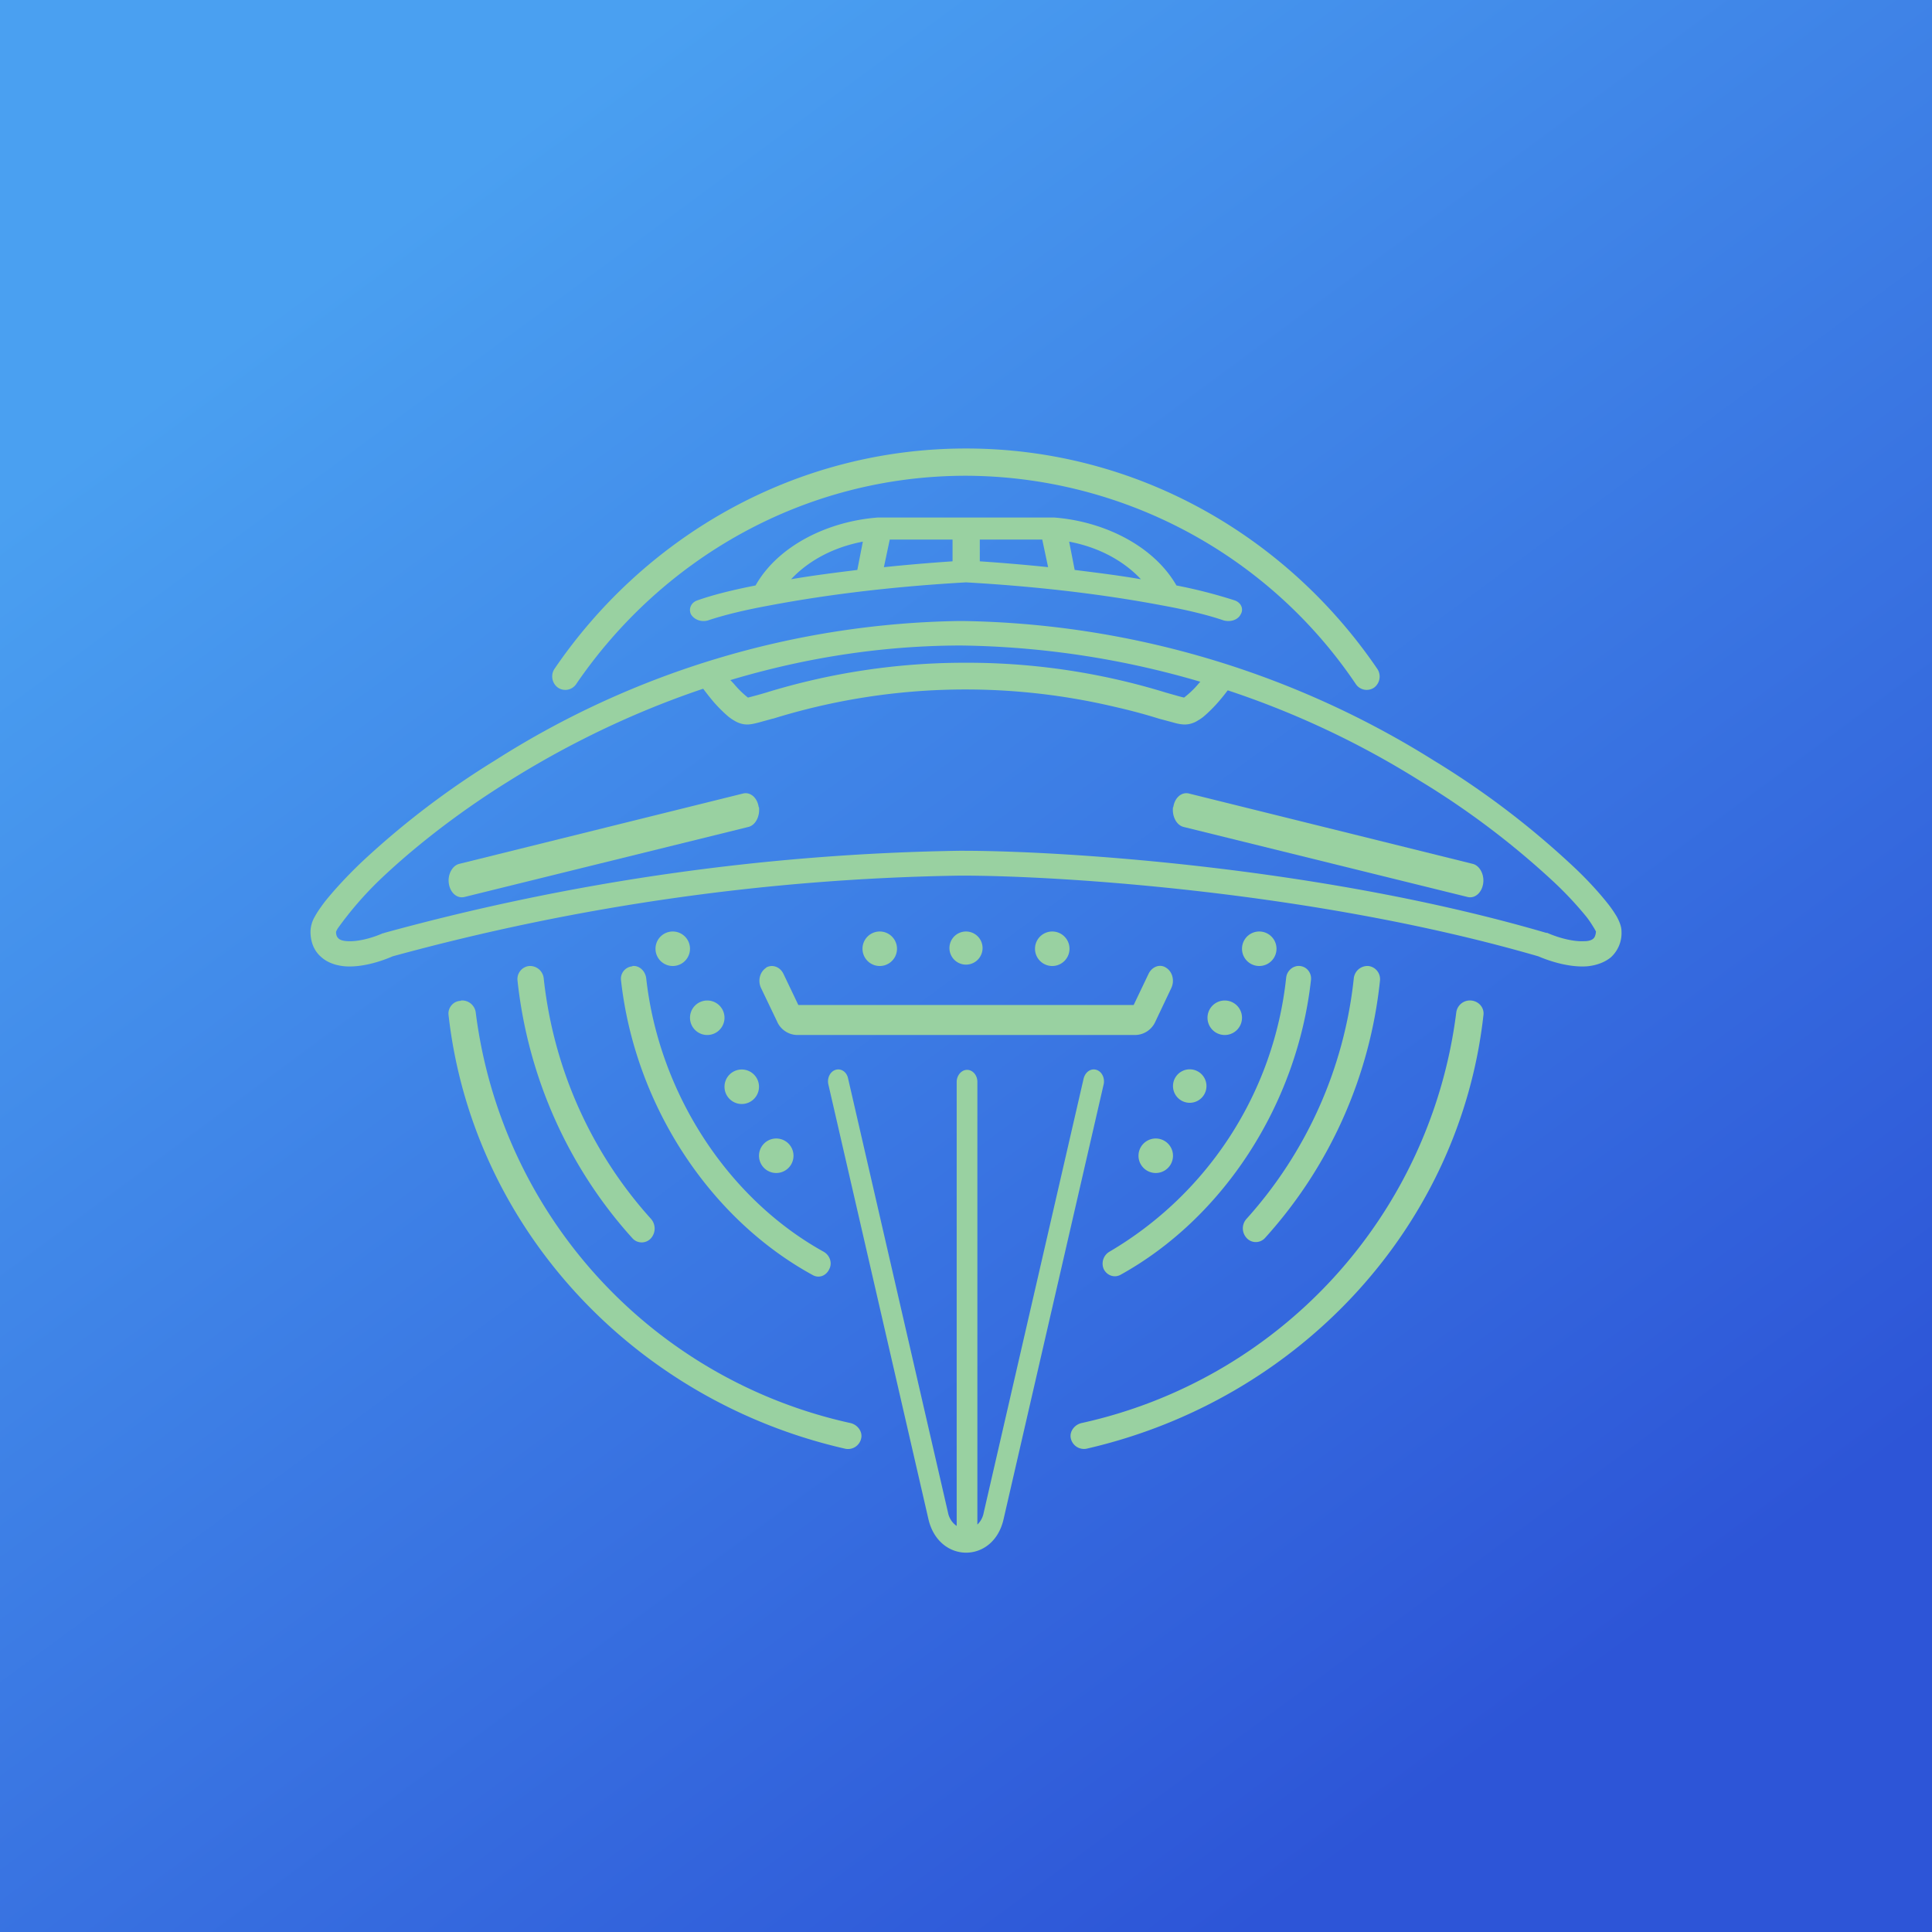 <!-- by TradeStack --><svg width="56" height="56" viewBox="0 0 56 56" xmlns="http://www.w3.org/2000/svg"><path fill="url(#av4mpavvz)" d="M0 0h56v56H0z"/><path d="M20 19.42c.16.24.41.6.68.92.13.15.28.3.42.42.07.06.15.11.24.16.08.04.19.08.32.08.1 0 .23-.03.34-.06l.4-.11h.01a18.82 18.82 0 0 1 9.91-.34c.53.12.95.24 1.27.34l.41.11c.1.03.23.06.34.06.13 0 .24-.04.32-.08.09-.05.17-.1.24-.16.14-.12.29-.27.42-.42.27-.31.52-.68.68-.92l-.66-.21c-.14.22-.38.35-.61.62a2.69 2.69 0 0 1-.41.39l-.12-.03-.39-.11a19.57 19.57 0 0 0-5.75-.87h-.12a19.57 19.57 0 0 0-5.75.87 12.84 12.84 0 0 1-.51.14 2.69 2.69 0 0 1-.4-.39c-.24-.27-.48-.4-.62-.62l-.66.2ZM22.2 28.05c.18-.11.41-.03.51.18l.43.9h9.72l.43-.9c.1-.21.33-.3.51-.18.19.12.25.38.15.59l-.46.97a.65.65 0 0 1-.58.39H23.1a.65.65 0 0 1-.58-.4l-.46-.96c-.1-.21-.04-.47.15-.59Z" fill="#99D1A1"/><path fill-rule="evenodd" d="M9.74 27c0 .14.05.18.07.2.04.04.11.07.25.08.3.02.7-.08 1.04-.23h.02l.02-.01a66.94 66.94 0 0 1 16.67-2.38h.08c3 0 10.47.49 16.93 2.38h.03l.02.01c.35.15.76.25 1.06.23.14 0 .22-.04.26-.08.02-.02.06-.07.07-.2l-.05-.09c-.05-.08-.12-.2-.23-.34a10.3 10.3 0 0 0-1-1.06 23.88 23.88 0 0 0-3.81-2.87 25.68 25.68 0 0 0-13.32-3.93c-5.33.01-9.88 1.91-13.1 3.93-1.61 1-2.88 2.04-3.75 2.87a10.25 10.25 0 0 0-1.21 1.4.64.64 0 0 0-.05.1Zm18.07-9a25.75 25.75 0 0 0-13.46 4.04A24.27 24.27 0 0 0 10.47 25c-.45.43-.8.82-1.05 1.13-.12.16-.22.3-.29.43A.9.9 0 0 0 9 27c0 .3.1.56.31.74.2.18.46.25.7.27.46.03.98-.12 1.37-.29a66.19 66.19 0 0 1 16.47-2.34c2.94 0 10.34.48 16.74 2.34.4.17.93.32 1.4.29.23-.02.49-.09.7-.26a.95.95 0 0 0 .31-.75c0-.16-.07-.3-.13-.42a3.49 3.49 0 0 0-.3-.43c-.25-.31-.6-.7-1.07-1.13a24.61 24.61 0 0 0-3.93-2.97A26.45 26.45 0 0 0 27.89 18h-.08Z" fill="#99D1A1"/><path d="M13.36 29a.4.4 0 0 1 .43.35 13.97 13.97 0 0 0 10.87 11.9c.2.05.35.25.3.45a.39.39 0 0 1-.47.29c-6.13-1.4-10.8-6.42-11.49-12.58-.02-.2.14-.4.36-.4Zm17.68 12.7c-.05-.2.1-.4.3-.45a13.97 13.97 0 0 0 10.87-11.9.4.4 0 0 1 .43-.35c.22.02.38.2.36.41-.68 6.16-5.36 11.17-11.5 12.58a.39.39 0 0 1-.46-.29ZM28 13.79c-4.67 0-8.8 2.38-11.3 6.04a.38.38 0 0 1-.53.1.4.4 0 0 1-.1-.54C18.7 15.53 23.07 13 28 13s9.3 2.53 11.93 6.4a.4.4 0 0 1-.1.53.38.38 0 0 1-.53-.1A13.68 13.68 0 0 0 28 13.79ZM18.33 28c.2-.02.37.14.4.35.37 3.35 2.38 6.4 5.14 7.93.18.1.26.32.17.5-.09.2-.3.28-.48.18-3-1.64-5.16-4.94-5.56-8.55a.36.36 0 0 1 .33-.4Zm13.66 8.78a.4.4 0 0 1 .17-.5 10.5 10.5 0 0 0 5.12-7.94c.02-.2.2-.36.4-.34.2.02.34.2.32.4-.4 3.61-2.54 6.9-5.52 8.55-.18.1-.4.02-.49-.17ZM34 23.4c-.03.26.1.52.31.57L42.54 26c.21.05.41-.12.45-.39.04-.26-.1-.52-.3-.57L34.46 23c-.21-.05-.41.12-.45.39ZM22 23.4c.03.26-.1.52-.31.57L13.46 26c-.21.05-.41-.12-.45-.39-.04-.26.1-.52.3-.57L21.54 23c.21-.05.41.12.45.39Z" fill="#99D1A1"/><path d="M15.34 28a.4.4 0 0 1 .42.36c.29 2.68 1.42 5.1 3.11 6.97.14.16.14.4 0 .56a.36.36 0 0 1-.54 0c-1.81-2-3.02-4.6-3.33-7.47a.38.38 0 0 1 .34-.42Zm20.8 7.89a.41.41 0 0 1-.01-.56 12.36 12.36 0 0 0 3.11-6.97.4.4 0 0 1 .42-.36c.2.02.36.2.34.42a13.15 13.15 0 0 1-3.33 7.46.36.36 0 0 1-.54 0ZM24.22 31.01c-.16.05-.25.24-.21.42l2.9 12.6c.3 1.3 1.89 1.3 2.18 0l2.9-12.6c.04-.18-.05-.37-.21-.42-.16-.05-.32.06-.37.25l-2.9 12.6a.62.62 0 0 1-.18.33V31.36c0-.2-.14-.35-.3-.35-.16 0-.3.16-.3.35v12.87a.6.6 0 0 1-.25-.38l-2.9-12.6c-.04-.18-.2-.29-.36-.24ZM26 27.5a.5.5 0 1 1-1 0 .5.5 0 0 1 1 0ZM31 27.5a.5.5 0 1 1-1 0 .5.5 0 0 1 1 0ZM20 27.5a.5.5 0 1 1-1 0 .5.5 0 0 1 1 0ZM21 29.5a.5.5 0 1 1-1 0 .5.5 0 0 1 1 0ZM22 31.5a.5.5 0 1 1-1 0 .5.5 0 0 1 1 0ZM23 33.5a.5.5 0 1 1-1 0 .5.5 0 0 1 1 0ZM36 27.5a.5.5 0 1 0 1 0 .5.5 0 0 0-1 0ZM35 29.5a.5.5 0 1 0 1 0 .5.5 0 0 0-1 0ZM34 31.48a.48.48 0 1 0 .97 0 .48.48 0 0 0-.97 0ZM33 33.5a.5.5 0 1 0 1 0 .5.5 0 0 0-1 0ZM28.48 27.48a.48.48 0 1 1-.96 0 .48.48 0 0 1 .96 0Z" fill="#99D1A1"/><path fill-rule="evenodd" d="M25.45 15c-1.46.11-2.9.82-3.55 1.97-.61.12-1.2.26-1.68.43-.19.06-.27.25-.19.41.1.16.31.23.5.17.48-.16 1.07-.3 1.72-.42 1.89-.36 3.83-.57 5.75-.68 1.92.11 3.86.32 5.75.68.65.12 1.24.26 1.71.42.2.06.42-.01.5-.17.1-.16.01-.35-.18-.41a14.5 14.5 0 0 0-1.68-.43c-.66-1.15-2.1-1.86-3.55-1.97h-5.1Zm-.6 1.52c-.64.08-1.29.16-1.92.27.4-.43 1.08-.9 2.08-1.09l-.16.82Zm.77-.08.17-.8h1.82v.63a56 56 0 0 0-1.99.17Zm5.53.08c.64.08 1.29.16 1.92.27-.4-.43-1.08-.9-2.08-1.09l.16.82Zm-.77-.08-.17-.8H28.4v.63a56 56 0 0 1 1.99.17Z" fill="#99D1A1"/><defs><linearGradient id="av4mpavvz" x1="10.5" y1="7" x2="43" y2="51" gradientUnits="userSpaceOnUse"><stop stop-color="#4AA0F1"/><stop offset="1" stop-color="#2D55D7"/></linearGradient></defs></svg>